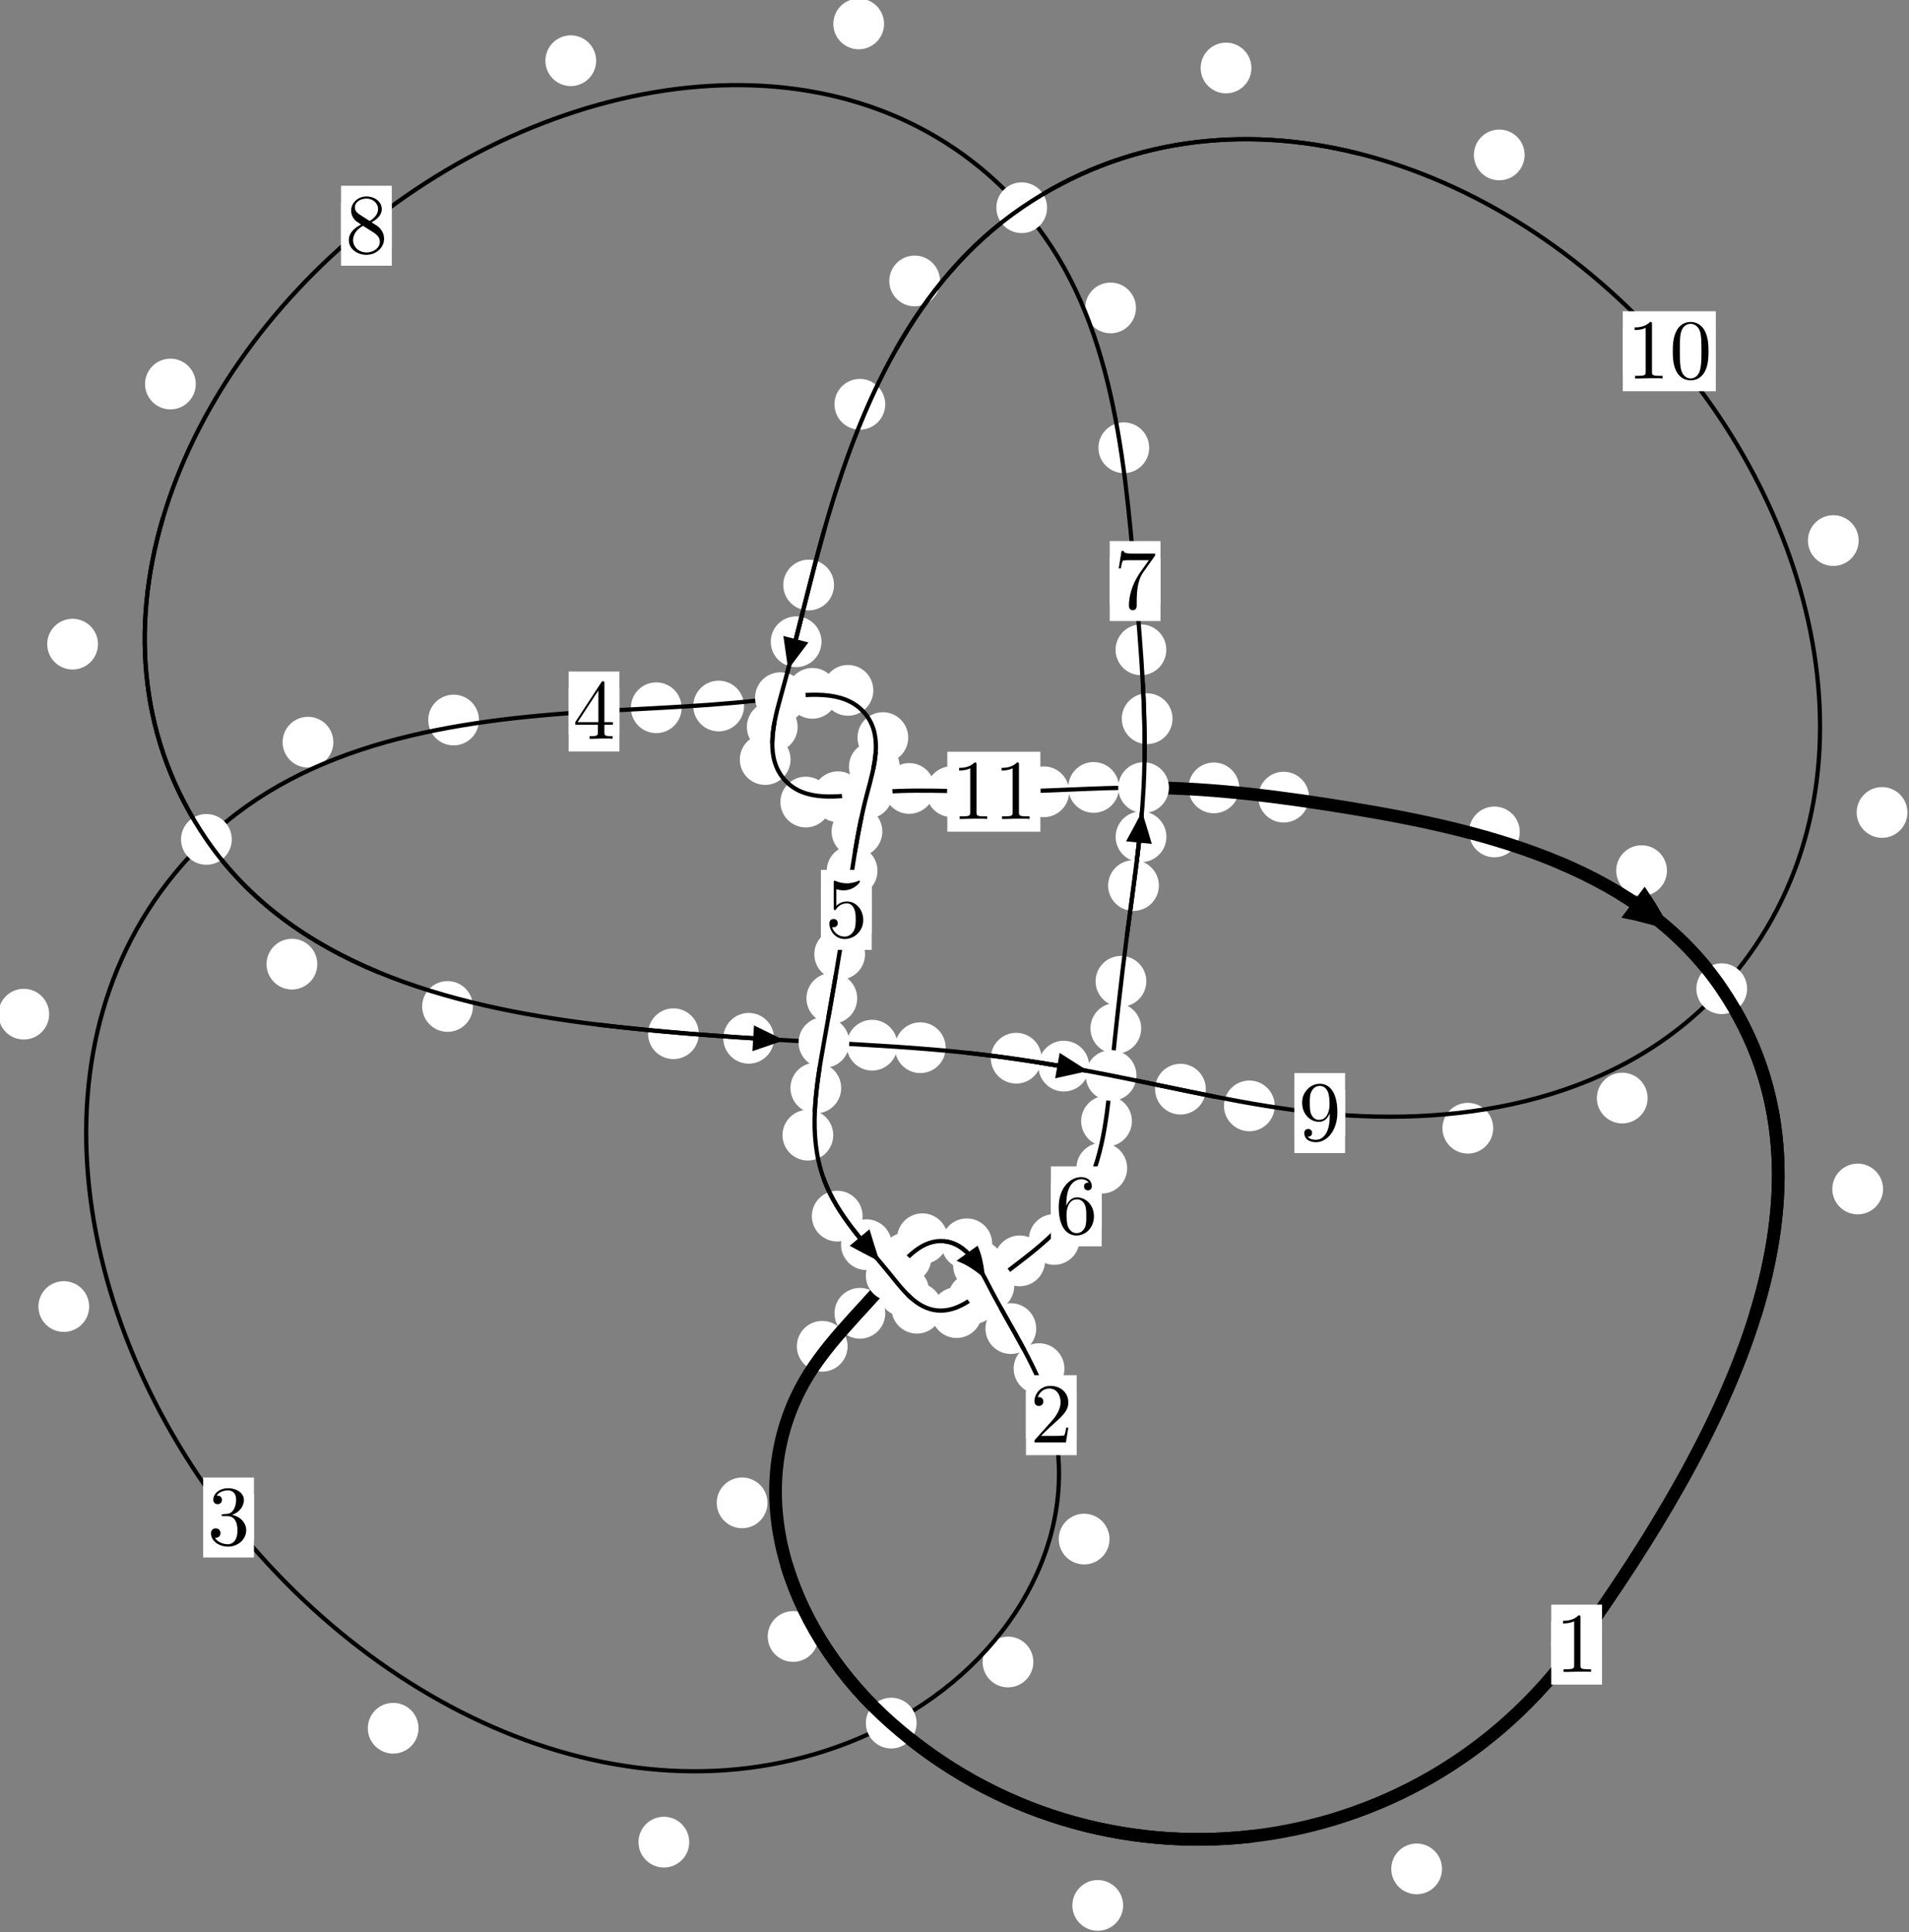 <?xml version="1.0"?>
<!-- Created by MetaPost 1.999 on 2021.07.06:0000 -->
<svg version="1.1" xmlns="http://www.w3.org/2000/svg" xmlns:xlink="http://www.w3.org/1999/xlink" width="224.91" height="227.637" viewBox="0 0 224.91 227.637">
<rect x="0" y="0" width="224.91" height="227.637" fill="#808080" stroke="none"/>
<!-- Original BoundingBox: -105.186584 -24.464859 119.723114 203.172104 -->
  <defs>
    <g transform="scale(0.01,0.01)" id="GLYPHcmr10_48">
      <path style="fill-rule: evenodd;" d="M460 -320C460 -400,455 -480,420 -554C374 -650,292 -666,250 -666C190 -666,117 -640,76 -547C44 -478,39 -400,39 -320C39 -245,43 -155,84 -79C127 2,200 22,249 22C303 22,379 1,423 -94C455 -163,460 -241,460 -320M249 -0C210 -0,151 -25,133 -121C122 -181,122 -273,122 -332C122 -396,122 -462,130 -516C149 -635,224 -644,249 -644C282 -644,348 -626,367 -527C377 -471,377 -395,377 -332C377 -257,377 -189,366 -125C351 -30,294 -0,249 -0"></path>
    </g>
    <g transform="scale(0.01,0.01)" id="GLYPHcmr10_49">
      <path style="fill-rule: evenodd;" d="M294 -640C294 -664,294 -666,271 -666C209 -602,121 -602,89 -602L89 -571C109 -571,168 -571,220 -597L220 -79C220 -43,217 -31,127 -31L95 -31L95 -0L257 -0L130 -3L217 -3L257 -3L297 -3L384 -3L419 -0L419 -31L387 -31C297 -31,294 -42,294 -79"></path>
    </g>
    <g transform="scale(0.01,0.01)" id="GLYPHcmr10_50">
      <path style="fill-rule: evenodd;" d="M127 -77L233 -180C389 -318,449 -372,449 -472C449 -586,359 -666,237 -666C124 -666,50 -574,50 -485C50 -429,100 -429,103 -429C120 -429,155 -441,155 -482C155 -508,137 -534,102 -534C94 -534,92 -534,89 -533C112 -598,166 -635,224 -635C315 -635,358 -554,358 -472C358 -392,308 -313,253 -251L61 -37C50 -26,50 -24,50 -0L421 -0L449 -174L424 -174C419 -144,412 -100,402 -85C395 -77,329 -77,307 -77"></path>
    </g>
    <g transform="scale(0.01,0.01)" id="GLYPHcmr10_51">
      <path style="fill-rule: evenodd;" d="M290 -352C372 -379,430 -449,430 -528C430 -610,342 -666,246 -666C145 -666,69 -606,69 -530C69 -497,91 -478,120 -478C151 -478,171 -500,171 -529C171 -579,124 -579,109 -579C140 -628,206 -641,242 -641C283 -641,338 -619,338 -529C338 -517,336 -459,310 -415C280 -367,246 -364,221 -363C213 -362,189 -360,182 -360C174 -359,167 -358,167 -348C167 -337,174 -337,191 -337L235 -337C317 -337,354 -269,354 -171C354 -35,285 -6,241 -6C198 -6,123 -23,88 -82C123 -77,154 -99,154 -137C154 -173,127 -193,98 -193C74 -193,42 -179,42 -135C42 -44,135 22,244 22C366 22,457 -69,457 -171C457 -253,394 -331,290 -352"></path>
    </g>
    <g transform="scale(0.01,0.01)" id="GLYPHcmr10_52">
      <path style="fill-rule: evenodd;" d="M294 -165L294 -78C294 -42,292 -31,218 -31L197 -31L197 -0L332 -0L238 -3L290 -3L332 -3L374 -3L427 -3L468 -0L468 -31L447 -31C373 -31,371 -42,371 -78L371 -165L471 -165L471 -196L371 -196L371 -651C371 -671,371 -677,355 -677C346 -677,343 -677,335 -665L28 -196L28 -165M300 -196L56 -196L300 -569"></path>
    </g>
    <g transform="scale(0.01,0.01)" id="GLYPHcmr10_53">
      <path style="fill-rule: evenodd;" d="M449 -201C449 -320,367 -420,259 -420C211 -420,168 -404,132 -369L132 -564C152 -558,185 -551,217 -551C340 -551,410 -642,410 -655C410 -661,407 -666,400 -666C399 -666,397 -666,392 -663C372 -654,323 -634,256 -634C216 -634,170 -641,123 -662C115 -665,113 -665,111 -665C101 -665,101 -657,101 -641L101 -345C101 -327,101 -319,115 -319C122 -319,124 -322,128 -328C139 -344,176 -398,257 -398C309 -398,334 -352,342 -334C358 -297,360 -258,360 -208C360 -173,360 -113,336 -71C312 -32,275 -6,229 -6C156 -6,99 -59,82 -118C85 -117,88 -116,99 -116C132 -116,149 -141,149 -165C149 -189,132 -214,99 -214C85 -214,50 -207,50 -161C50 -75,119 22,231 22C347 22,449 -74,449 -201"></path>
    </g>
    <g transform="scale(0.01,0.01)" id="GLYPHcmr10_54">
      <path style="fill-rule: evenodd;" d="M132 -328L132 -352C132 -605,256 -641,307 -641C331 -641,373 -635,395 -601C380 -601,340 -601,340 -556C340 -525,364 -510,386 -510C402 -510,432 -519,432 -558C432 -618,388 -666,305 -666C177 -666,42 -537,42 -316C42 -49,158 22,251 22C362 22,457 -72,457 -204C457 -331,368 -427,257 -427C189 -427,152 -376,132 -328M251 -6C188 -6,158 -66,152 -81C134 -128,134 -208,134 -226C134 -304,166 -404,256 -404C272 -404,318 -404,349 -342C367 -305,367 -254,367 -205C367 -157,367 -107,350 -71C320 -11,274 -6,251 -6"></path>
    </g>
    <g transform="scale(0.01,0.01)" id="GLYPHcmr10_55">
      <path style="fill-rule: evenodd;" d="M476 -609C485 -621,485 -623,485 -644L242 -644C120 -644,118 -657,114 -676L89 -676L56 -470L81 -470C84 -486,93 -549,106 -561C113 -567,191 -567,204 -567L411 -567C400 -551,321 -442,299 -409C209 -274,176 -135,176 -33C176 -23,176 22,222 22C268 22,268 -23,268 -33L268 -84C268 -139,271 -194,279 -248C283 -271,297 -357,341 -419"></path>
    </g>
    <g transform="scale(0.01,0.01)" id="GLYPHcmr10_56">
      <path style="fill-rule: evenodd;" d="M163 -457C117 -487,113 -521,113 -538C113 -599,178 -641,249 -641C322 -641,386 -589,386 -517C386 -460,347 -412,287 -377M309 -362C381 -399,430 -451,430 -517C430 -609,341 -666,250 -666C150 -666,69 -592,69 -499C69 -481,71 -436,113 -389C124 -377,161 -352,186 -335C128 -306,42 -250,42 -151C42 -45,144 22,249 22C362 22,457 -61,457 -168C457 -204,446 -249,408 -291C389 -312,373 -322,309 -362M209 -320L332 -242C360 -223,407 -193,407 -132C407 -58,332 -6,250 -6C164 -6,92 -68,92 -151C92 -209,124 -273,209 -320"></path>
    </g>
    <g transform="scale(0.01,0.01)" id="GLYPHcmr10_57">
      <path style="fill-rule: evenodd;" d="M367 -318L367 -286C367 -52,263 -6,205 -6C188 -6,134 -8,107 -42C151 -42,159 -71,159 -88C159 -119,135 -134,113 -134C97 -134,67 -125,67 -86C67 -19,121 22,206 22C335 22,457 -114,457 -329C457 -598,342 -666,253 -666C198 -666,149 -648,106 -603C65 -558,42 -516,42 -441C42 -316,130 -218,242 -218C303 -218,344 -260,367 -318M243 -241C227 -241,181 -241,150 -304C132 -341,132 -391,132 -440C132 -494,132 -541,153 -578C180 -628,218 -641,253 -641C299 -641,332 -607,349 -562C361 -530,365 -467,365 -421C365 -338,331 -241,243 -241"></path>
    </g>
  </defs>
  <path d="M169.891 220.175C169.891 219.382,169.576 218.622,169.015 218.062C168.455 217.501,167.695 217.186,166.902 217.186C166.109 217.186,165.349 217.501,164.789 218.062C164.228 218.622,163.913 219.382,163.913 220.175C163.913 220.968,164.228 221.728,164.789 222.288C165.349 222.849,166.109 223.164,166.902 223.164C167.695 223.164,168.455 222.849,169.015 222.288C169.576 221.728,169.891 220.968,169.891 220.175Z" style="fill: rgb(100%,100%,100%);stroke: none;"></path>
  <path d="M188.739 193.755C188.739 192.963,188.424 192.202,187.864 191.642C187.303 191.081,186.543 190.766,185.751 190.766C184.958 190.766,184.198 191.081,183.637 191.642C183.077 192.202,182.762 192.963,182.762 193.755C182.762 194.548,183.077 195.308,183.637 195.869C184.198 196.429,184.958 196.744,185.751 196.744C186.543 196.744,187.303 196.429,187.864 195.869C188.424 195.308,188.739 194.548,188.739 193.755Z" style="fill: rgb(100%,100%,100%);stroke: none;"></path>
  <path d="M96.427 192.795C96.427 192.003,96.112 191.242,95.552 190.682C94.991 190.121,94.231 189.807,93.438 189.807C92.646 189.807,91.885 190.121,91.325 190.682C90.765 191.242,90.45 192.003,90.45 192.795C90.45 193.588,90.765 194.348,91.325 194.909C91.885 195.469,92.646 195.784,93.438 195.784C94.231 195.784,94.991 195.469,95.552 194.909C96.112 194.348,96.427 193.588,96.427 192.795Z" style="fill: rgb(100%,100%,100%);stroke: none;"></path>
  <path d="M132.321 224.476C132.321 223.683,132.006 222.923,131.445 222.363C130.885 221.802,130.125 221.487,129.332 221.487C128.539 221.487,127.779 221.802,127.219 222.363C126.658 222.923,126.343 223.683,126.343 224.476C126.343 225.269,126.658 226.029,127.219 226.589C127.779 227.15,128.539 227.465,129.332 227.465C130.125 227.465,130.885 227.15,131.445 226.589C132.006 226.029,132.321 225.269,132.321 224.476Z" style="fill: rgb(100%,100%,100%);stroke: none;"></path>
  <path d="M99.859 158.607C99.859 157.814,99.544 157.054,98.983 156.493C98.423 155.933,97.663 155.618,96.87 155.618C96.077 155.618,95.317 155.933,94.757 156.493C94.196 157.054,93.881 157.814,93.881 158.607C93.881 159.399,94.196 160.159,94.757 160.72C95.317 161.28,96.077 161.595,96.87 161.595C97.663 161.595,98.423 161.28,98.983 160.72C99.544 160.159,99.859 159.399,99.859 158.607Z" style="fill: rgb(100%,100%,100%);stroke: none;"></path>
  <path d="M90.421 177.051C90.421 176.259,90.106 175.499,89.545 174.938C88.985 174.378,88.225 174.063,87.432 174.063C86.639 174.063,85.879 174.378,85.319 174.938C84.758 175.499,84.443 176.259,84.443 177.051C84.443 177.844,84.758 178.604,85.319 179.165C85.879 179.725,86.639 180.04,87.432 180.04C88.225 180.04,88.985 179.725,89.545 179.165C90.106 178.604,90.421 177.844,90.421 177.051Z" style="fill: rgb(100%,100%,100%);stroke: none;"></path>
  <path d="M109.718 148.201C109.718 147.409,109.403 146.648,108.842 146.088C108.282 145.528,107.522 145.213,106.729 145.213C105.936 145.213,105.176 145.528,104.616 146.088C104.055 146.648,103.74 147.409,103.74 148.201C103.74 148.994,104.055 149.754,104.616 150.315C105.176 150.875,105.936 151.19,106.729 151.19C107.522 151.19,108.282 150.875,108.842 150.315C109.403 149.754,109.718 148.994,109.718 148.201Z" style="fill: rgb(100%,100%,100%);stroke: none;"></path>
  <path d="M104.297 154.717C104.297 153.925,103.982 153.165,103.422 152.604C102.861 152.044,102.101 151.729,101.308 151.729C100.516 151.729,99.755 152.044,99.195 152.604C98.634 153.165,98.32 153.925,98.32 154.717C98.32 155.51,98.634 156.27,99.195 156.831C99.755 157.391,100.516 157.706,101.308 157.706C102.101 157.706,102.861 157.391,103.422 156.831C103.982 156.27,104.297 155.51,104.297 154.717Z" style="fill: rgb(100%,100%,100%);stroke: none;"></path>
  <path d="M116.896 146.533C116.896 145.74,116.581 144.98,116.02 144.42C115.46 143.859,114.7 143.544,113.907 143.544C113.114 143.544,112.354 143.859,111.794 144.42C111.233 144.98,110.918 145.74,110.918 146.533C110.918 147.326,111.233 148.086,111.794 148.646C112.354 149.207,113.114 149.522,113.907 149.522C114.7 149.522,115.46 149.207,116.02 148.646C116.581 148.086,116.896 147.326,116.896 146.533Z" style="fill: rgb(100%,100%,100%);stroke: none;"></path>
  <path d="M111.659 145.934C111.659 145.142,111.344 144.382,110.784 143.821C110.223 143.261,109.463 142.946,108.67 142.946C107.878 142.946,107.118 143.261,106.557 143.821C105.997 144.382,105.682 145.142,105.682 145.934C105.682 146.727,105.997 147.487,106.557 148.048C107.118 148.608,107.878 148.923,108.67 148.923C109.463 148.923,110.223 148.608,110.784 148.048C111.344 147.487,111.659 146.727,111.659 145.934Z" style="fill: rgb(100%,100%,100%);stroke: none;"></path>
  <path d="M122.079 156.521C122.079 155.728,121.764 154.968,121.203 154.408C120.643 153.847,119.883 153.532,119.09 153.532C118.297 153.532,117.537 153.847,116.977 154.408C116.416 154.968,116.101 155.728,116.101 156.521C116.101 157.314,116.416 158.074,116.977 158.634C117.537 159.195,118.297 159.51,119.09 159.51C119.883 159.51,120.643 159.195,121.203 158.634C121.764 158.074,122.079 157.314,122.079 156.521Z" style="fill: rgb(100%,100%,100%);stroke: none;"></path>
  <path d="M118.282 149.117C118.282 148.324,117.967 147.564,117.406 147.003C116.846 146.443,116.086 146.128,115.293 146.128C114.5 146.128,113.74 146.443,113.18 147.003C112.619 147.564,112.304 148.324,112.304 149.117C112.304 149.909,112.619 150.67,113.18 151.23C113.74 151.791,114.5 152.105,115.293 152.105C116.086 152.105,116.846 151.791,117.406 151.23C117.967 150.67,118.282 149.909,118.282 149.117Z" style="fill: rgb(100%,100%,100%);stroke: none;"></path>
  <path d="M130.715 181.32C130.715 180.527,130.4 179.767,129.84 179.206C129.28 178.646,128.519 178.331,127.727 178.331C126.934 178.331,126.174 178.646,125.613 179.206C125.053 179.767,124.738 180.527,124.738 181.32C124.738 182.112,125.053 182.872,125.613 183.433C126.174 183.993,126.934 184.308,127.727 184.308C128.519 184.308,129.28 183.993,129.84 183.433C130.4 182.872,130.715 182.112,130.715 181.32Z" style="fill: rgb(100%,100%,100%);stroke: none;"></path>
  <path d="M125.404 161.236C125.404 160.444,125.089 159.684,124.528 159.123C123.968 158.563,123.208 158.248,122.415 158.248C121.622 158.248,120.862 158.563,120.302 159.123C119.741 159.684,119.426 160.444,119.426 161.236C119.426 162.029,119.741 162.789,120.302 163.35C120.862 163.91,121.622 164.225,122.415 164.225C123.208 164.225,123.968 163.91,124.528 163.35C125.089 162.789,125.404 162.029,125.404 161.236Z" style="fill: rgb(100%,100%,100%);stroke: none;"></path>
  <path d="M81.203 217.022C81.203 216.23,80.888 215.469,80.327 214.909C79.767 214.348,79.007 214.034,78.214 214.034C77.421 214.034,76.661 214.348,76.101 214.909C75.54 215.469,75.225 216.23,75.225 217.022C75.225 217.815,75.54 218.575,76.101 219.136C76.661 219.696,77.421 220.011,78.214 220.011C79.007 220.011,79.767 219.696,80.327 219.136C80.888 218.575,81.203 217.815,81.203 217.022Z" style="fill: rgb(100%,100%,100%);stroke: none;"></path>
  <path d="M121.745 195.799C121.745 195.006,121.43 194.246,120.869 193.686C120.309 193.125,119.549 192.81,118.756 192.81C117.963 192.81,117.203 193.125,116.643 193.686C116.082 194.246,115.767 195.006,115.767 195.799C115.767 196.592,116.082 197.352,116.643 197.912C117.203 198.473,117.963 198.788,118.756 198.788C119.549 198.788,120.309 198.473,120.869 197.912C121.43 197.352,121.745 196.592,121.745 195.799Z" style="fill: rgb(100%,100%,100%);stroke: none;"></path>
  <path d="M10.504 153.924C10.504 153.131,10.189 152.371,9.629 151.811C9.068 151.25,8.308 150.935,7.516 150.935C6.723 150.935,5.963 151.25,5.402 151.811C4.842 152.371,4.527 153.131,4.527 153.924C4.527 154.717,4.842 155.477,5.402 156.037C5.963 156.598,6.723 156.913,7.516 156.913C8.308 156.913,9.068 156.598,9.629 156.037C10.189 155.477,10.504 154.717,10.504 153.924Z" style="fill: rgb(100%,100%,100%);stroke: none;"></path>
  <path d="M49.311 203.603C49.311 202.81,48.996 202.05,48.436 201.49C47.875 200.929,47.115 200.614,46.322 200.614C45.53 200.614,44.77 200.929,44.209 201.49C43.649 202.05,43.334 202.81,43.334 203.603C43.334 204.396,43.649 205.156,44.209 205.716C44.77 206.277,45.53 206.592,46.322 206.592C47.115 206.592,47.875 206.277,48.436 205.716C48.996 205.156,49.311 204.396,49.311 203.603Z" style="fill: rgb(100%,100%,100%);stroke: none;"></path>
  <path d="M39.274 87.437C39.274 86.644,38.959 85.884,38.398 85.323C37.838 84.763,37.078 84.448,36.285 84.448C35.492 84.448,34.732 84.763,34.172 85.323C33.611 85.884,33.296 86.644,33.296 87.437C33.296 88.229,33.611 88.99,34.172 89.55C34.732 90.11,35.492 90.425,36.285 90.425C37.078 90.425,37.838 90.11,38.398 89.55C38.959 88.99,39.274 88.229,39.274 87.437Z" style="fill: rgb(100%,100%,100%);stroke: none;"></path>
  <path d="M5.791 119.48C5.791 118.687,5.476 117.927,4.915 117.366C4.355 116.806,3.595 116.491,2.802 116.491C2.009 116.491,1.249 116.806,0.689 117.366C0.128 117.927,-0.187 118.687,-0.187 119.48C-0.187 120.272,0.128 121.033,0.689 121.593C1.249 122.154,2.009 122.468,2.802 122.468C3.595 122.468,4.355 122.154,4.915 121.593C5.476 121.033,5.791 120.272,5.791 119.48Z" style="fill: rgb(100%,100%,100%);stroke: none;"></path>
  <path d="M80.306 83.381C80.306 82.588,79.991 81.828,79.43 81.268C78.87 80.707,78.109 80.392,77.317 80.392C76.524 80.392,75.764 80.707,75.203 81.268C74.643 81.828,74.328 82.588,74.328 83.381C74.328 84.174,74.643 84.934,75.203 85.494C75.764 86.055,76.524 86.37,77.317 86.37C78.109 86.37,78.87 86.055,79.43 85.494C79.991 84.934,80.306 84.174,80.306 83.381Z" style="fill: rgb(100%,100%,100%);stroke: none;"></path>
  <path d="M56.43 84.827C56.43 84.034,56.115 83.274,55.554 82.713C54.994 82.153,54.233 81.838,53.441 81.838C52.648 81.838,51.888 82.153,51.327 82.713C50.767 83.274,50.452 84.034,50.452 84.827C50.452 85.619,50.767 86.379,51.327 86.94C51.888 87.5,52.648 87.815,53.441 87.815C54.233 87.815,54.994 87.5,55.554 86.94C56.115 86.379,56.43 85.619,56.43 84.827Z" style="fill: rgb(100%,100%,100%);stroke: none;"></path>
  <path d="M98.702 81.682C98.702 80.889,98.387 80.129,97.826 79.569C97.266 79.008,96.506 78.693,95.713 78.693C94.92 78.693,94.16 79.008,93.6 79.569C93.039 80.129,92.724 80.889,92.724 81.682C92.724 82.475,93.039 83.235,93.6 83.795C94.16 84.356,94.92 84.671,95.713 84.671C96.506 84.671,97.266 84.356,97.826 83.795C98.387 83.235,98.702 82.475,98.702 81.682Z" style="fill: rgb(100%,100%,100%);stroke: none;"></path>
  <path d="M87.658 83.176C87.658 82.384,87.343 81.624,86.783 81.063C86.222 80.503,85.462 80.188,84.67 80.188C83.877 80.188,83.117 80.503,82.556 81.063C81.996 81.624,81.681 82.384,81.681 83.176C81.681 83.969,81.996 84.729,82.556 85.29C83.117 85.85,83.877 86.165,84.67 86.165C85.462 86.165,86.222 85.85,86.783 85.29C87.343 84.729,87.658 83.969,87.658 83.176Z" style="fill: rgb(100%,100%,100%);stroke: none;"></path>
  <path d="M107.004 86.896C107.004 86.103,106.689 85.343,106.129 84.782C105.568 84.222,104.808 83.907,104.015 83.907C103.223 83.907,102.462 84.222,101.902 84.782C101.342 85.343,101.027 86.103,101.027 86.896C101.027 87.688,101.342 88.448,101.902 89.009C102.462 89.569,103.223 89.884,104.015 89.884C104.808 89.884,105.568 89.569,106.129 89.009C106.689 88.448,107.004 87.688,107.004 86.896Z" style="fill: rgb(100%,100%,100%);stroke: none;"></path>
  <path d="M102.893 81.33C102.893 80.537,102.578 79.777,102.018 79.217C101.457 78.656,100.697 78.341,99.904 78.341C99.112 78.341,98.352 78.656,97.791 79.217C97.231 79.777,96.916 80.537,96.916 81.33C96.916 82.123,97.231 82.883,97.791 83.443C98.352 84.004,99.112 84.319,99.904 84.319C100.697 84.319,101.457 84.004,102.018 83.443C102.578 82.883,102.893 82.123,102.893 81.33Z" style="fill: rgb(100%,100%,100%);stroke: none;"></path>
  <path d="M103.953 97.961C103.953 97.168,103.638 96.408,103.078 95.848C102.517 95.287,101.757 94.972,100.965 94.972C100.172 94.972,99.412 95.287,98.851 95.848C98.291 96.408,97.976 97.168,97.976 97.961C97.976 98.754,98.291 99.514,98.851 100.074C99.412 100.635,100.172 100.95,100.965 100.95C101.757 100.95,102.517 100.635,103.078 100.074C103.638 99.514,103.953 98.754,103.953 97.961Z" style="fill: rgb(100%,100%,100%);stroke: none;"></path>
  <path d="M105.998 90.322C105.998 89.53,105.683 88.769,105.123 88.209C104.562 87.648,103.802 87.334,103.009 87.334C102.217 87.334,101.456 87.648,100.896 88.209C100.335 88.769,100.021 89.53,100.021 90.322C100.021 91.115,100.335 91.875,100.896 92.436C101.456 92.996,102.217 93.311,103.009 93.311C103.802 93.311,104.562 92.996,105.123 92.436C105.683 91.875,105.998 91.115,105.998 90.322Z" style="fill: rgb(100%,100%,100%);stroke: none;"></path>
  <path d="M101.916 112.418C101.916 111.625,101.601 110.865,101.041 110.304C100.48 109.744,99.72 109.429,98.927 109.429C98.135 109.429,97.375 109.744,96.814 110.304C96.254 110.865,95.939 111.625,95.939 112.418C95.939 113.21,96.254 113.971,96.814 114.531C97.375 115.091,98.135 115.406,98.927 115.406C99.72 115.406,100.48 115.091,101.041 114.531C101.601 113.971,101.916 113.21,101.916 112.418Z" style="fill: rgb(100%,100%,100%);stroke: none;"></path>
  <path d="M103.38 102.591C103.38 101.799,103.065 101.039,102.505 100.478C101.944 99.918,101.184 99.603,100.392 99.603C99.599 99.603,98.839 99.918,98.278 100.478C97.718 101.039,97.403 101.799,97.403 102.591C97.403 103.384,97.718 104.144,98.278 104.705C98.839 105.265,99.599 105.58,100.392 105.58C101.184 105.58,101.944 105.265,102.505 104.705C103.065 104.144,103.38 103.384,103.38 102.591Z" style="fill: rgb(100%,100%,100%);stroke: none;"></path>
  <path d="M99.105 128.179C99.105 127.386,98.79 126.626,98.229 126.065C97.669 125.505,96.909 125.19,96.116 125.19C95.323 125.19,94.563 125.505,94.003 126.065C93.442 126.626,93.127 127.386,93.127 128.179C93.127 128.971,93.442 129.731,94.003 130.292C94.563 130.852,95.323 131.167,96.116 131.167C96.909 131.167,97.669 130.852,98.229 130.292C98.79 129.731,99.105 128.971,99.105 128.179Z" style="fill: rgb(100%,100%,100%);stroke: none;"></path>
  <path d="M100.99 117.617C100.99 116.825,100.675 116.065,100.115 115.504C99.554 114.944,98.794 114.629,98.001 114.629C97.209 114.629,96.448 114.944,95.888 115.504C95.327 116.065,95.012 116.825,95.012 117.617C95.012 118.41,95.327 119.17,95.888 119.731C96.448 120.291,97.209 120.606,98.001 120.606C98.794 120.606,99.554 120.291,100.115 119.731C100.675 119.17,100.99 118.41,100.99 117.617Z" style="fill: rgb(100%,100%,100%);stroke: none;"></path>
  <path d="M101.629 143.273C101.629 142.48,101.314 141.72,100.753 141.159C100.193 140.599,99.433 140.284,98.64 140.284C97.847 140.284,97.087 140.599,96.527 141.159C95.966 141.72,95.651 142.48,95.651 143.273C95.651 144.065,95.966 144.825,96.527 145.386C97.087 145.946,97.847 146.261,98.64 146.261C99.433 146.261,100.193 145.946,100.753 145.386C101.314 144.825,101.629 144.065,101.629 143.273Z" style="fill: rgb(100%,100%,100%);stroke: none;"></path>
  <path d="M98.17 133.733C98.17 132.941,97.855 132.18,97.295 131.62C96.734 131.059,95.974 130.745,95.182 130.745C94.389 130.745,93.629 131.059,93.068 131.62C92.508 132.18,92.193 132.941,92.193 133.733C92.193 134.526,92.508 135.286,93.068 135.847C93.629 136.407,94.389 136.722,95.182 136.722C95.974 136.722,96.734 136.407,97.295 135.847C97.855 135.286,98.17 134.526,98.17 133.733Z" style="fill: rgb(100%,100%,100%);stroke: none;"></path>
  <path d="M109.46 152.114C109.46 151.322,109.145 150.561,108.585 150.001C108.024 149.44,107.264 149.125,106.471 149.125C105.679 149.125,104.918 149.44,104.358 150.001C103.797 150.561,103.483 151.322,103.483 152.114C103.483 152.907,103.797 153.667,104.358 154.228C104.918 154.788,105.679 155.103,106.471 155.103C107.264 155.103,108.024 154.788,108.585 154.228C109.145 153.667,109.46 152.907,109.46 152.114Z" style="fill: rgb(100%,100%,100%);stroke: none;"></path>
  <path d="M105.065 146.634C105.065 145.841,104.75 145.081,104.19 144.521C103.629 143.96,102.869 143.645,102.076 143.645C101.284 143.645,100.524 143.96,99.963 144.521C99.403 145.081,99.088 145.841,99.088 146.634C99.088 147.427,99.403 148.187,99.963 148.747C100.524 149.308,101.284 149.623,102.076 149.623C102.869 149.623,103.629 149.308,104.19 148.747C104.75 148.187,105.065 147.427,105.065 146.634Z" style="fill: rgb(100%,100%,100%);stroke: none;"></path>
  <path d="M115.694 154.635C115.694 153.842,115.379 153.082,114.819 152.522C114.258 151.961,113.498 151.646,112.705 151.646C111.913 151.646,111.152 151.961,110.592 152.522C110.031 153.082,109.717 153.842,109.717 154.635C109.717 155.428,110.031 156.188,110.592 156.748C111.152 157.309,111.913 157.624,112.705 157.624C113.498 157.624,114.258 157.309,114.819 156.748C115.379 156.188,115.694 155.428,115.694 154.635Z" style="fill: rgb(100%,100%,100%);stroke: none;"></path>
  <path d="M111.009 154.121C111.009 153.329,110.694 152.569,110.133 152.008C109.573 151.448,108.813 151.133,108.02 151.133C107.227 151.133,106.467 151.448,105.907 152.008C105.346 152.569,105.031 153.329,105.031 154.121C105.031 154.914,105.346 155.674,105.907 156.235C106.467 156.795,107.227 157.11,108.02 157.11C108.813 157.11,109.573 156.795,110.133 156.235C110.694 155.674,111.009 154.914,111.009 154.121Z" style="fill: rgb(100%,100%,100%);stroke: none;"></path>
  <path d="M123.122 148.545C123.122 147.752,122.807 146.992,122.246 146.431C121.686 145.871,120.926 145.556,120.133 145.556C119.34 145.556,118.58 145.871,118.02 146.431C117.459 146.992,117.144 147.752,117.144 148.545C117.144 149.337,117.459 150.097,118.02 150.658C118.58 151.218,119.34 151.533,120.133 151.533C120.926 151.533,121.686 151.218,122.246 150.658C122.807 150.097,123.122 149.337,123.122 148.545Z" style="fill: rgb(100%,100%,100%);stroke: none;"></path>
  <path d="M117.651 152.98C117.651 152.187,117.336 151.427,116.776 150.867C116.215 150.306,115.455 149.991,114.663 149.991C113.87 149.991,113.11 150.306,112.549 150.867C111.989 151.427,111.674 152.187,111.674 152.98C111.674 153.773,111.989 154.533,112.549 155.093C113.11 155.654,113.87 155.969,114.663 155.969C115.455 155.969,116.215 155.654,116.776 155.093C117.336 154.533,117.651 153.773,117.651 152.98Z" style="fill: rgb(100%,100%,100%);stroke: none;"></path>
  <path d="M132.797 137.619C132.797 136.826,132.482 136.066,131.922 135.506C131.361 134.945,130.601 134.63,129.808 134.63C129.016 134.63,128.255 134.945,127.695 135.506C127.135 136.066,126.82 136.826,126.82 137.619C126.82 138.412,127.135 139.172,127.695 139.732C128.255 140.293,129.016 140.608,129.808 140.608C130.601 140.608,131.361 140.293,131.922 139.732C132.482 139.172,132.797 138.412,132.797 137.619Z" style="fill: rgb(100%,100%,100%);stroke: none;"></path>
  <path d="M127.194 146.019C127.194 145.227,126.879 144.466,126.319 143.906C125.758 143.346,124.998 143.031,124.205 143.031C123.413 143.031,122.652 143.346,122.092 143.906C121.532 144.466,121.217 145.227,121.217 146.019C121.217 146.812,121.532 147.572,122.092 148.133C122.652 148.693,123.413 149.008,124.205 149.008C124.998 149.008,125.758 148.693,126.319 148.133C126.879 147.572,127.194 146.812,127.194 146.019Z" style="fill: rgb(100%,100%,100%);stroke: none;"></path>
  <path d="M134.45 121.153C134.45 120.36,134.135 119.6,133.575 119.039C133.014 118.479,132.254 118.164,131.461 118.164C130.669 118.164,129.908 118.479,129.348 119.039C128.787 119.6,128.473 120.36,128.473 121.153C128.473 121.945,128.787 122.705,129.348 123.266C129.908 123.826,130.669 124.141,131.461 124.141C132.254 124.141,133.014 123.826,133.575 123.266C134.135 122.705,134.45 121.945,134.45 121.153Z" style="fill: rgb(100%,100%,100%);stroke: none;"></path>
  <path d="M133.355 132.077C133.355 131.285,133.04 130.524,132.479 129.964C131.919 129.403,131.159 129.089,130.366 129.089C129.573 129.089,128.813 129.403,128.253 129.964C127.692 130.524,127.377 131.285,127.377 132.077C127.377 132.87,127.692 133.63,128.253 134.191C128.813 134.751,129.573 135.066,130.366 135.066C131.159 135.066,131.919 134.751,132.479 134.191C133.04 133.63,133.355 132.87,133.355 132.077Z" style="fill: rgb(100%,100%,100%);stroke: none;"></path>
  <path d="M136.534 104.326C136.534 103.534,136.219 102.773,135.658 102.213C135.098 101.653,134.338 101.338,133.545 101.338C132.752 101.338,131.992 101.653,131.432 102.213C130.871 102.773,130.556 103.534,130.556 104.326C130.556 105.119,130.871 105.879,131.432 106.44C131.992 107,132.752 107.315,133.545 107.315C134.338 107.315,135.098 107,135.658 106.44C136.219 105.879,136.534 105.119,136.534 104.326Z" style="fill: rgb(100%,100%,100%);stroke: none;"></path>
  <path d="M135.054 115.608C135.054 114.815,134.739 114.055,134.179 113.495C133.618 112.934,132.858 112.619,132.066 112.619C131.273 112.619,130.513 112.934,129.952 113.495C129.392 114.055,129.077 114.815,129.077 115.608C129.077 116.401,129.392 117.161,129.952 117.721C130.513 118.282,131.273 118.597,132.066 118.597C132.858 118.597,133.618 118.282,134.179 117.721C134.739 117.161,135.054 116.401,135.054 115.608Z" style="fill: rgb(100%,100%,100%);stroke: none;"></path>
  <path d="M138.141 84.67C138.141 83.877,137.826 83.117,137.266 82.556C136.705 81.996,135.945 81.681,135.152 81.681C134.36 81.681,133.6 81.996,133.039 82.556C132.479 83.117,132.164 83.877,132.164 84.67C132.164 85.462,132.479 86.223,133.039 86.783C133.6 87.344,134.36 87.659,135.152 87.659C135.945 87.659,136.705 87.344,137.266 86.783C137.826 86.223,138.141 85.462,138.141 84.67Z" style="fill: rgb(100%,100%,100%);stroke: none;"></path>
  <path d="M137.42 98.584C137.42 97.792,137.105 97.031,136.544 96.471C135.984 95.91,135.224 95.595,134.431 95.595C133.638 95.595,132.878 95.91,132.318 96.471C131.757 97.031,131.442 97.792,131.442 98.584C131.442 99.377,131.757 100.137,132.318 100.698C132.878 101.258,133.638 101.573,134.431 101.573C135.224 101.573,135.984 101.258,136.544 100.698C137.105 100.137,137.42 99.377,137.42 98.584Z" style="fill: rgb(100%,100%,100%);stroke: none;"></path>
  <path d="M135.391 52.752C135.391 51.959,135.076 51.199,134.515 50.639C133.955 50.078,133.195 49.763,132.402 49.763C131.609 49.763,130.849 50.078,130.289 50.639C129.728 51.199,129.413 51.959,129.413 52.752C129.413 53.545,129.728 54.305,130.289 54.865C130.849 55.426,131.609 55.741,132.402 55.741C133.195 55.741,133.955 55.426,134.515 54.865C135.076 54.305,135.391 53.545,135.391 52.752Z" style="fill: rgb(100%,100%,100%);stroke: none;"></path>
  <path d="M137.41 76.553C137.41 75.761,137.095 75.001,136.535 74.44C135.975 73.88,135.214 73.565,134.422 73.565C133.629 73.565,132.869 73.88,132.308 74.44C131.748 75.001,131.433 75.761,131.433 76.553C131.433 77.346,131.748 78.106,132.308 78.667C132.869 79.227,133.629 79.542,134.422 79.542C135.214 79.542,135.975 79.227,136.535 78.667C137.095 78.106,137.41 77.346,137.41 76.553Z" style="fill: rgb(100%,100%,100%);stroke: none;"></path>
  <path d="M104.157 2.817C104.157 2.024,103.842 1.264,103.281 0.703C102.721 0.143,101.961 -0.172,101.168 -0.172C100.375 -0.172,99.615 0.143,99.055 0.703C98.494 1.264,98.179 2.024,98.179 2.817C98.179 3.609,98.494 4.369,99.055 4.93C99.615 5.49,100.375 5.805,101.168 5.805C101.961 5.805,102.721 5.49,103.281 4.93C103.842 4.369,104.157 3.609,104.157 2.817Z" style="fill: rgb(100%,100%,100%);stroke: none;"></path>
  <path d="M133.832 36.277C133.832 35.485,133.517 34.725,132.957 34.164C132.396 33.604,131.636 33.289,130.843 33.289C130.051 33.289,129.29 33.604,128.73 34.164C128.169 34.725,127.855 35.485,127.855 36.277C127.855 37.07,128.169 37.83,128.73 38.391C129.29 38.951,130.051 39.266,130.843 39.266C131.636 39.266,132.396 38.951,132.957 38.391C133.517 37.83,133.832 37.07,133.832 36.277Z" style="fill: rgb(100%,100%,100%);stroke: none;"></path>
  <path d="M23.066 45.242C23.066 44.449,22.751 43.689,22.191 43.129C21.63 42.568,20.87 42.253,20.077 42.253C19.285 42.253,18.524 42.568,17.964 43.129C17.403 43.689,17.088 44.449,17.088 45.242C17.088 46.035,17.403 46.795,17.964 47.355C18.524 47.916,19.285 48.231,20.077 48.231C20.87 48.231,21.63 47.916,22.191 47.355C22.751 46.795,23.066 46.035,23.066 45.242Z" style="fill: rgb(100%,100%,100%);stroke: none;"></path>
  <path d="M70.234 7.154C70.234 6.361,69.919 5.601,69.359 5.041C68.798 4.48,68.038 4.165,67.245 4.165C66.453 4.165,65.692 4.48,65.132 5.041C64.572 5.601,64.257 6.361,64.257 7.154C64.257 7.947,64.572 8.707,65.132 9.267C65.692 9.828,66.453 10.143,67.245 10.143C68.038 10.143,68.798 9.828,69.359 9.267C69.919 8.707,70.234 7.947,70.234 7.154Z" style="fill: rgb(100%,100%,100%);stroke: none;"></path>
  <path d="M37.382 113.586C37.382 112.794,37.067 112.033,36.506 111.473C35.946 110.912,35.186 110.598,34.393 110.598C33.6 110.598,32.84 110.912,32.28 111.473C31.719 112.033,31.404 112.794,31.404 113.586C31.404 114.379,31.719 115.139,32.28 115.7C32.84 116.26,33.6 116.575,34.393 116.575C35.186 116.575,35.946 116.26,36.506 115.7C37.067 115.139,37.382 114.379,37.382 113.586Z" style="fill: rgb(100%,100%,100%);stroke: none;"></path>
  <path d="M11.54 75.888C11.54 75.095,11.225 74.335,10.664 73.774C10.104 73.214,9.344 72.899,8.551 72.899C7.758 72.899,6.998 73.214,6.438 73.774C5.877 74.335,5.562 75.095,5.562 75.888C5.562 76.68,5.877 77.441,6.438 78.001C6.998 78.561,7.758 78.876,8.551 78.876C9.344 78.876,10.104 78.561,10.664 78.001C11.225 77.441,11.54 76.68,11.54 75.888Z" style="fill: rgb(100%,100%,100%);stroke: none;"></path>
  <path d="M82.33 121.784C82.33 120.991,82.015 120.231,81.455 119.67C80.894 119.11,80.134 118.795,79.341 118.795C78.549 118.795,77.789 119.11,77.228 119.67C76.668 120.231,76.353 120.991,76.353 121.784C76.353 122.576,76.668 123.336,77.228 123.897C77.789 124.457,78.549 124.772,79.341 124.772C80.134 124.772,80.894 124.457,81.455 123.897C82.015 123.336,82.33 122.576,82.33 121.784Z" style="fill: rgb(100%,100%,100%);stroke: none;"></path>
  <path d="M55.717 118.572C55.717 117.779,55.402 117.019,54.841 116.459C54.281 115.898,53.521 115.583,52.728 115.583C51.935 115.583,51.175 115.898,50.615 116.459C50.054 117.019,49.739 117.779,49.739 118.572C49.739 119.365,50.054 120.125,50.615 120.685C51.175 121.246,51.935 121.561,52.728 121.561C53.521 121.561,54.281 121.246,54.841 120.685C55.402 120.125,55.717 119.365,55.717 118.572Z" style="fill: rgb(100%,100%,100%);stroke: none;"></path>
  <path d="M105.736 123.133C105.736 122.34,105.421 121.58,104.861 121.019C104.3 120.459,103.54 120.144,102.748 120.144C101.955 120.144,101.195 120.459,100.634 121.019C100.074 121.58,99.759 122.34,99.759 123.133C99.759 123.925,100.074 124.685,100.634 125.246C101.195 125.806,101.955 126.121,102.748 126.121C103.54 126.121,104.3 125.806,104.861 125.246C105.421 124.685,105.736 123.925,105.736 123.133Z" style="fill: rgb(100%,100%,100%);stroke: none;"></path>
  <path d="M91.197 122.322C91.197 121.53,90.882 120.769,90.321 120.209C89.761 119.648,89.001 119.334,88.208 119.334C87.415 119.334,86.655 119.648,86.095 120.209C85.534 120.769,85.219 121.53,85.219 122.322C85.219 123.115,85.534 123.875,86.095 124.436C86.655 124.996,87.415 125.311,88.208 125.311C89.001 125.311,89.761 124.996,90.321 124.436C90.882 123.875,91.197 123.115,91.197 122.322Z" style="fill: rgb(100%,100%,100%);stroke: none;"></path>
  <path d="M122.712 124.666C122.712 123.873,122.397 123.113,121.837 122.553C121.276 121.992,120.516 121.677,119.724 121.677C118.931 121.677,118.171 121.992,117.61 122.553C117.05 123.113,116.735 123.873,116.735 124.666C116.735 125.459,117.05 126.219,117.61 126.779C118.171 127.34,118.931 127.655,119.724 127.655C120.516 127.655,121.276 127.34,121.837 126.779C122.397 126.219,122.712 125.459,122.712 124.666Z" style="fill: rgb(100%,100%,100%);stroke: none;"></path>
  <path d="M111.414 123.431C111.414 122.638,111.099 121.878,110.539 121.318C109.978 120.757,109.218 120.442,108.425 120.442C107.633 120.442,106.873 120.757,106.312 121.318C105.752 121.878,105.437 122.638,105.437 123.431C105.437 124.224,105.752 124.984,106.312 125.544C106.873 126.105,107.633 126.42,108.425 126.42C109.218 126.42,109.978 126.105,110.539 125.544C111.099 124.984,111.414 124.224,111.414 123.431Z" style="fill: rgb(100%,100%,100%);stroke: none;"></path>
  <path d="M142.066 128.315C142.066 127.522,141.751 126.762,141.191 126.201C140.63 125.641,139.87 125.326,139.077 125.326C138.285 125.326,137.524 125.641,136.964 126.201C136.403 126.762,136.088 127.522,136.088 128.315C136.088 129.107,136.403 129.867,136.964 130.428C137.524 130.988,138.285 131.303,139.077 131.303C139.87 131.303,140.63 130.988,141.191 130.428C141.751 129.867,142.066 129.107,142.066 128.315Z" style="fill: rgb(100%,100%,100%);stroke: none;"></path>
  <path d="M128.32 125.601C128.32 124.808,128.005 124.048,127.444 123.488C126.884 122.927,126.124 122.612,125.331 122.612C124.538 122.612,123.778 122.927,123.218 123.488C122.657 124.048,122.342 124.808,122.342 125.601C122.342 126.394,122.657 127.154,123.218 127.714C123.778 128.275,124.538 128.59,125.331 128.59C126.124 128.59,126.884 128.275,127.444 127.714C128.005 127.154,128.32 126.394,128.32 125.601Z" style="fill: rgb(100%,100%,100%);stroke: none;"></path>
  <path d="M175.922 132.915C175.922 132.122,175.607 131.362,175.047 130.801C174.486 130.241,173.726 129.926,172.934 129.926C172.141 129.926,171.381 130.241,170.82 130.801C170.26 131.362,169.945 132.122,169.945 132.915C169.945 133.707,170.26 134.467,170.82 135.028C171.381 135.588,172.141 135.903,172.934 135.903C173.726 135.903,174.486 135.588,175.047 135.028C175.607 134.467,175.922 133.707,175.922 132.915Z" style="fill: rgb(100%,100%,100%);stroke: none;"></path>
  <path d="M150.183 130.285C150.183 129.492,149.868 128.732,149.307 128.172C148.747 127.611,147.987 127.296,147.194 127.296C146.401 127.296,145.641 127.611,145.081 128.172C144.52 128.732,144.205 129.492,144.205 130.285C144.205 131.078,144.52 131.838,145.081 132.398C145.641 132.959,146.401 133.274,147.194 133.274C147.987 133.274,148.747 132.959,149.307 132.398C149.868 131.838,150.183 131.078,150.183 130.285Z" style="fill: rgb(100%,100%,100%);stroke: none;"></path>
  <path d="M224.723 95.715C224.723 94.923,224.408 94.162,223.848 93.602C223.287 93.042,222.527 92.727,221.734 92.727C220.942 92.727,220.182 93.042,219.621 93.602C219.061 94.162,218.746 94.923,218.746 95.715C218.746 96.508,219.061 97.268,219.621 97.829C220.182 98.389,220.942 98.704,221.734 98.704C222.527 98.704,223.287 98.389,223.848 97.829C224.408 97.268,224.723 96.508,224.723 95.715Z" style="fill: rgb(100%,100%,100%);stroke: none;"></path>
  <path d="M194.115 129.364C194.115 128.572,193.8 127.811,193.239 127.251C192.679 126.69,191.919 126.376,191.126 126.376C190.333 126.376,189.573 126.69,189.013 127.251C188.452 127.811,188.137 128.572,188.137 129.364C188.137 130.157,188.452 130.917,189.013 131.478C189.573 132.038,190.333 132.353,191.126 132.353C191.919 132.353,192.679 132.038,193.239 131.478C193.8 130.917,194.115 130.157,194.115 129.364Z" style="fill: rgb(100%,100%,100%);stroke: none;"></path>
  <path d="M179.625 18.253C179.625 17.46,179.31 16.7,178.75 16.139C178.19 15.579,177.429 15.264,176.637 15.264C175.844 15.264,175.084 15.579,174.523 16.139C173.963 16.7,173.648 17.46,173.648 18.253C173.648 19.045,173.963 19.806,174.523 20.366C175.084 20.927,175.844 21.241,176.637 21.241C177.429 21.241,178.19 20.927,178.75 20.366C179.31 19.806,179.625 19.045,179.625 18.253Z" style="fill: rgb(100%,100%,100%);stroke: none;"></path>
  <path d="M218.979 63.685C218.979 62.892,218.664 62.132,218.104 61.572C217.543 61.011,216.783 60.696,215.99 60.696C215.198 60.696,214.437 61.011,213.877 61.572C213.316 62.132,213.002 62.892,213.002 63.685C213.002 64.478,213.316 65.238,213.877 65.798C214.437 66.359,215.198 66.674,215.99 66.674C216.783 66.674,217.543 66.359,218.104 65.798C218.664 65.238,218.979 64.478,218.979 63.685Z" style="fill: rgb(100%,100%,100%);stroke: none;"></path>
  <path d="M110.749 33.099C110.749 32.306,110.434 31.546,109.874 30.986C109.313 30.425,108.553 30.11,107.761 30.11C106.968 30.11,106.208 30.425,105.647 30.986C105.087 31.546,104.772 32.306,104.772 33.099C104.772 33.892,105.087 34.652,105.647 35.212C106.208 35.773,106.968 36.088,107.761 36.088C108.553 36.088,109.313 35.773,109.874 35.212C110.434 34.652,110.749 33.892,110.749 33.099Z" style="fill: rgb(100%,100%,100%);stroke: none;"></path>
  <path d="M147.434 8.011C147.434 7.218,147.119 6.458,146.558 5.898C145.998 5.337,145.238 5.022,144.445 5.022C143.652 5.022,142.892 5.337,142.332 5.898C141.771 6.458,141.456 7.218,141.456 8.011C141.456 8.804,141.771 9.564,142.332 10.124C142.892 10.685,143.652 11,144.445 11C145.238 11,145.998 10.685,146.558 10.124C147.119 9.564,147.434 8.804,147.434 8.011Z" style="fill: rgb(100%,100%,100%);stroke: none;"></path>
  <path d="M98.259 68.923C98.259 68.13,97.944 67.37,97.384 66.809C96.823 66.249,96.063 65.934,95.27 65.934C94.478 65.934,93.717 66.249,93.157 66.809C92.597 67.37,92.282 68.13,92.282 68.923C92.282 69.715,92.597 70.475,93.157 71.036C93.717 71.596,94.478 71.911,95.27 71.911C96.063 71.911,96.823 71.596,97.384 71.036C97.944 70.475,98.259 69.715,98.259 68.923Z" style="fill: rgb(100%,100%,100%);stroke: none;"></path>
  <path d="M104.293 47.63C104.293 46.837,103.978 46.077,103.417 45.517C102.857 44.956,102.096 44.641,101.304 44.641C100.511 44.641,99.751 44.956,99.19 45.517C98.63 46.077,98.315 46.837,98.315 47.63C98.315 48.423,98.63 49.183,99.19 49.743C99.751 50.304,100.511 50.619,101.304 50.619C102.096 50.619,102.857 50.304,103.417 49.743C103.978 49.183,104.293 48.423,104.293 47.63Z" style="fill: rgb(100%,100%,100%);stroke: none;"></path>
  <path d="M93.971 85.635C93.971 84.842,93.656 84.082,93.095 83.521C92.535 82.961,91.775 82.646,90.982 82.646C90.189 82.646,89.429 82.961,88.868 83.521C88.308 84.082,87.993 84.842,87.993 85.635C87.993 86.427,88.308 87.188,88.868 87.748C89.429 88.308,90.189 88.623,90.982 88.623C91.775 88.623,92.535 88.308,93.095 87.748C93.656 87.188,93.971 86.427,93.971 85.635Z" style="fill: rgb(100%,100%,100%);stroke: none;"></path>
  <path d="M96.785 75.607C96.785 74.814,96.47 74.054,95.91 73.494C95.349 72.933,94.589 72.618,93.796 72.618C93.004 72.618,92.243 72.933,91.683 73.494C91.123 74.054,90.808 74.814,90.808 75.607C90.808 76.4,91.123 77.16,91.683 77.72C92.243 78.281,93.004 78.596,93.796 78.596C94.589 78.596,95.349 78.281,95.91 77.72C96.47 77.16,96.785 76.4,96.785 75.607Z" style="fill: rgb(100%,100%,100%);stroke: none;"></path>
  <path d="M97.921 94.489C97.921 93.696,97.606 92.936,97.045 92.376C96.485 91.815,95.725 91.5,94.932 91.5C94.139 91.5,93.379 91.815,92.819 92.376C92.258 92.936,91.943 93.696,91.943 94.489C91.943 95.282,92.258 96.042,92.819 96.602C93.379 97.163,94.139 97.478,94.932 97.478C95.725 97.478,96.485 97.163,97.045 96.602C97.606 96.042,97.921 95.282,97.921 94.489Z" style="fill: rgb(100%,100%,100%);stroke: none;"></path>
  <path d="M93.139 89.481C93.139 88.688,92.824 87.928,92.264 87.368C91.703 86.807,90.943 86.492,90.15 86.492C89.358 86.492,88.597 86.807,88.037 87.368C87.476 87.928,87.161 88.688,87.161 89.481C87.161 90.274,87.476 91.034,88.037 91.594C88.597 92.155,89.358 92.47,90.15 92.47C90.943 92.47,91.703 92.155,92.264 91.594C92.824 91.034,93.139 90.274,93.139 89.481Z" style="fill: rgb(100%,100%,100%);stroke: none;"></path>
  <path d="M110.106 92.887C110.106 92.094,109.791 91.334,109.23 90.774C108.67 90.213,107.91 89.898,107.117 89.898C106.324 89.898,105.564 90.213,105.004 90.774C104.443 91.334,104.128 92.094,104.128 92.887C104.128 93.68,104.443 94.44,105.004 95C105.564 95.561,106.324 95.876,107.117 95.876C107.91 95.876,108.67 95.561,109.23 95C109.791 94.44,110.106 93.68,110.106 92.887Z" style="fill: rgb(100%,100%,100%);stroke: none;"></path>
  <path d="M101.713 93.865C101.713 93.073,101.398 92.313,100.838 91.752C100.277 91.192,99.517 90.877,98.724 90.877C97.932 90.877,97.171 91.192,96.611 91.752C96.05 92.313,95.736 93.073,95.736 93.865C95.736 94.658,96.05 95.418,96.611 95.979C97.171 96.539,97.932 96.854,98.724 96.854C99.517 96.854,100.277 96.539,100.838 95.979C101.398 95.418,101.713 94.658,101.713 93.865Z" style="fill: rgb(100%,100%,100%);stroke: none;"></path>
  <path d="M125.962 93.282C125.962 92.489,125.647 91.729,125.087 91.168C124.526 90.608,123.766 90.293,122.973 90.293C122.181 90.293,121.421 90.608,120.86 91.168C120.3 91.729,119.985 92.489,119.985 93.282C119.985 94.074,120.3 94.834,120.86 95.395C121.421 95.955,122.181 96.27,122.973 96.27C123.766 96.27,124.526 95.955,125.087 95.395C125.647 94.834,125.962 94.074,125.962 93.282Z" style="fill: rgb(100%,100%,100%);stroke: none;"></path>
  <path d="M115.099 93.267C115.099 92.474,114.784 91.714,114.223 91.154C113.663 90.593,112.903 90.278,112.11 90.278C111.317 90.278,110.557 90.593,109.997 91.154C109.436 91.714,109.121 92.474,109.121 93.267C109.121 94.06,109.436 94.82,109.997 95.38C110.557 95.941,111.317 96.256,112.11 96.256C112.903 96.256,113.663 95.941,114.223 95.38C114.784 94.82,115.099 94.06,115.099 93.267Z" style="fill: rgb(100%,100%,100%);stroke: none;"></path>
  <path d="M145.999 92.821C145.999 92.028,145.684 91.268,145.124 90.707C144.563 90.147,143.803 89.832,143.01 89.832C142.218 89.832,141.457 90.147,140.897 90.707C140.336 91.268,140.022 92.028,140.022 92.821C140.022 93.613,140.336 94.373,140.897 94.934C141.457 95.494,142.218 95.809,143.01 95.809C143.803 95.809,144.563 95.494,145.124 94.934C145.684 94.373,145.999 93.613,145.999 92.821Z" style="fill: rgb(100%,100%,100%);stroke: none;"></path>
  <path d="M131.836 92.767C131.836 91.974,131.521 91.214,130.96 90.654C130.4 90.093,129.64 89.778,128.847 89.778C128.054 89.778,127.294 90.093,126.734 90.654C126.173 91.214,125.858 91.974,125.858 92.767C125.858 93.56,126.173 94.32,126.734 94.88C127.294 95.441,128.054 95.756,128.847 95.756C129.64 95.756,130.4 95.441,130.96 94.88C131.521 94.32,131.836 93.56,131.836 92.767Z" style="fill: rgb(100%,100%,100%);stroke: none;"></path>
  <path d="M179.052 98.009C179.052 97.216,178.737 96.456,178.177 95.896C177.616 95.335,176.856 95.02,176.063 95.02C175.271 95.02,174.51 95.335,173.95 95.896C173.39 96.456,173.075 97.216,173.075 98.009C173.075 98.802,173.39 99.562,173.95 100.122C174.51 100.683,175.271 100.998,176.063 100.998C176.856 100.998,177.616 100.683,178.177 100.122C178.737 99.562,179.052 98.802,179.052 98.009Z" style="fill: rgb(100%,100%,100%);stroke: none;"></path>
  <path d="M154.223 93.911C154.223 93.118,153.908 92.358,153.347 91.798C152.787 91.237,152.027 90.922,151.234 90.922C150.441 90.922,149.681 91.237,149.121 91.798C148.56 92.358,148.245 93.118,148.245 93.911C148.245 94.704,148.56 95.464,149.121 96.024C149.681 96.585,150.441 96.9,151.234 96.9C152.027 96.9,152.787 96.585,153.347 96.024C153.908 95.464,154.223 94.704,154.223 93.911Z" style="fill: rgb(100%,100%,100%);stroke: none;"></path>
  <path d="M221.852 140.075C221.852 139.283,221.537 138.522,220.977 137.962C220.416 137.402,219.656 137.087,218.864 137.087C218.071 137.087,217.311 137.402,216.75 137.962C216.19 138.522,215.875 139.283,215.875 140.075C215.875 140.868,216.19 141.628,216.75 142.189C217.311 142.749,218.071 143.064,218.864 143.064C219.656 143.064,220.416 142.749,220.977 142.189C221.537 141.628,221.852 140.868,221.852 140.075Z" style="fill: rgb(100%,100%,100%);stroke: none;"></path>
  <path d="M196.391 102.57C196.391 101.778,196.076 101.018,195.515 100.457C194.955 99.897,194.195 99.582,193.402 99.582C192.609 99.582,191.849 99.897,191.289 100.457C190.728 101.018,190.413 101.778,190.413 102.57C190.413 103.363,190.728 104.123,191.289 104.684C191.849 105.244,192.609 105.559,193.402 105.559C194.195 105.559,194.955 105.244,195.515 104.684C196.076 104.123,196.391 103.363,196.391 102.57Z" style="fill: rgb(100%,100%,100%);stroke: none;"></path>
  <path d="M185.751 193.755C166.902 220.175,129.332 224.476,105 203C93.438 192.795,87.432 177.051,94.234 163.757C96.87 158.607,101.308 154.717,105 150.28C106.729 148.201,108.67 145.934,111.308 146.236C113.907 146.533,115.293 149.117,116.507 151.484C119.09 156.521,122.415 161.236,123.865 166.72C127.727 181.32,118.756 195.799,105 203C78.214 217.022,46.322 203.603,26.929 178.776C7.516 153.924,2.802 119.48,24.318 98.889C36.285 87.437,53.441 84.827,69.987 83.825C77.317 83.381,84.67 83.176,91.948 82.192C95.713 81.682,99.904 81.33,102.101 84.304C104.015 86.896,103.009 90.322,102.168 93.464C100.965 97.961,100.392 102.591,99.706 107.194C98.927 112.418,98.001 117.617,97.073 122.816C96.116 128.179,95.182 133.733,97.042 138.865C98.64 143.273,102.076 146.634,105 150.28C106.471 152.114,108.02 154.121,110.351 154.377C112.705 154.635,114.663 152.98,116.507 151.484C120.133 148.545,124.205 146.019,126.803 142.124C129.808 137.619,130.366 132.077,130.905 126.701C131.461 121.153,132.066 115.608,132.791 110.079C133.545 104.326,134.431 98.584,134.731 92.789C135.152 84.67,134.422 76.553,133.735 68.455C132.402 52.752,130.843 36.277,120.374 24.473C101.168 2.817,67.245 7.154,43.17 26.594C20.077 45.242,8.551 75.888,24.318 98.889C34.393 113.586,52.728 118.572,70.526 120.72C79.341 121.784,88.208 122.322,97.073 122.816C102.748 123.133,108.425 123.431,114.075 124.048C119.724 124.666,125.331 125.601,130.905 126.701C139.077 128.315,147.194 130.285,155.484 131.132C172.934 132.915,191.126 129.364,202.846 116.481C221.734 95.715,215.99 63.685,196.67 41.381C176.637 18.253,144.445 8.011,120.374 24.473C107.761 33.099,101.304 47.63,97.135 62.343C95.27 68.923,93.796 75.607,91.948 82.192C90.982 85.635,90.15 89.481,92.564 92.009C94.932 94.489,98.724 93.865,102.168 93.464C107.117 92.887,112.11 93.267,117.089 93.274C122.973 93.282,128.847 92.767,134.731 92.789C143.01 92.821,151.234 93.911,159.4 95.259C176.063 98.009,193.402 102.57,202.846 116.481C218.864 140.075,203.158 169.355,185.751 193.755" style="stroke:rgb(0%,0%,0%); stroke-width: 0.498;stroke-linecap: round;stroke-linejoin: round;stroke-miterlimit: 10;fill: none;"></path>
  <path d="M185.751 193.755C166.902 220.175,129.332 224.476,105 203C93.438 192.795,87.432 177.051,94.234 163.757C96.87 158.607,101.308 154.717,105 150.28" style="stroke:rgb(0%,0%,0%); stroke-width: 1.494;stroke-linecap: round;stroke-linejoin: round;stroke-miterlimit: 10;fill: none;"></path>
  <path d="M134.731 92.789C143.01 92.821,151.234 93.911,159.4 95.259C176.063 98.009,193.402 102.57,202.846 116.481C218.864 140.075,203.158 169.355,185.751 193.755" style="stroke:rgb(0%,0%,0%); stroke-width: 1.494;stroke-linecap: round;stroke-linejoin: round;stroke-miterlimit: 10;fill: none;"></path>
  <path d="M107.989 203C107.989 202.207,107.674 201.447,107.113 200.887C106.553 200.326,105.793 200.011,105 200.011C104.207 200.011,103.447 200.326,102.887 200.887C102.326 201.447,102.011 202.207,102.011 203C102.011 203.793,102.326 204.553,102.887 205.113C103.447 205.674,104.207 205.989,105 205.989C105.793 205.989,106.553 205.674,107.113 205.113C107.674 204.553,107.989 203.793,107.989 203Z" style="fill: rgb(100%,100%,100%);stroke: none;"></path>
  <path d="M147.432 216.339C132.641 218.032,117.166 213.738,105 203C99.219 197.898,94.827 191.411,92.731 184.537" style="stroke:rgb(0%,0%,0%); stroke-width: 1.494;stroke-linecap: round;stroke-linejoin: round;stroke-miterlimit: 10;fill: none;"></path>
  <path d="M119.496 151.484C119.496 150.692,119.181 149.932,118.621 149.371C118.06 148.811,117.3 148.496,116.507 148.496C115.715 148.496,114.954 148.811,114.394 149.371C113.833 149.932,113.519 150.692,113.519 151.484C113.519 152.277,113.833 153.037,114.394 153.598C114.954 154.158,115.715 154.473,116.507 154.473C117.3 154.473,118.06 154.158,118.621 153.598C119.181 153.037,119.496 152.277,119.496 151.484Z" style="fill: rgb(100%,100%,100%);stroke: none;"></path>
  <path d="M114.427 148.084C115.25 149.063,115.9 150.301,116.507 151.484C117.799 154.003,119.275 156.441,120.611 158.935" style="stroke:rgb(0%,0%,0%); stroke-width: 0.498;stroke-linecap: round;stroke-linejoin: round;stroke-miterlimit: 10;fill: none;"></path>
  <path d="M27.307 98.889C27.307 98.096,26.992 97.336,26.432 96.776C25.871 96.215,25.111 95.9,24.318 95.9C23.525 95.9,22.765 96.215,22.205 96.776C21.644 97.336,21.329 98.096,21.329 98.889C21.329 99.682,21.644 100.442,22.205 101.002C22.765 101.563,23.525 101.878,24.318 101.878C25.111 101.878,25.871 101.563,26.432 101.002C26.992 100.442,27.307 99.682,27.307 98.889Z" style="fill: rgb(100%,100%,100%);stroke: none;"></path>
  <path d="M19.172 61.109C15.374 73.977,16.435 87.388,24.318 98.889C29.356 106.238,36.458 111.158,44.526 114.51" style="stroke:rgb(0%,0%,0%); stroke-width: 0.498;stroke-linecap: round;stroke-linejoin: round;stroke-miterlimit: 10;fill: none;"></path>
  <path d="M105.157 93.464C105.157 92.671,104.842 91.911,104.282 91.351C103.721 90.79,102.961 90.475,102.168 90.475C101.376 90.475,100.615 90.79,100.055 91.351C99.494 91.911,99.18 92.671,99.18 93.464C99.18 94.257,99.494 95.017,100.055 95.577C100.615 96.138,101.376 96.453,102.168 96.453C102.961 96.453,103.721 96.138,104.282 95.577C104.842 95.017,105.157 94.257,105.157 93.464Z" style="fill: rgb(100%,100%,100%);stroke: none;"></path>
  <path d="M103.168 88.678C103.051 90.251,102.589 91.893,102.168 93.464C101.566 95.712,101.122 97.994,100.743 100.289" style="stroke:rgb(0%,0%,0%); stroke-width: 0.498;stroke-linecap: round;stroke-linejoin: round;stroke-miterlimit: 10;fill: none;"></path>
  <path d="M107.989 150.28C107.989 149.487,107.674 148.727,107.113 148.166C106.553 147.606,105.793 147.291,105 147.291C104.207 147.291,103.447 147.606,102.887 148.166C102.326 148.727,102.011 149.487,102.011 150.28C102.011 151.072,102.326 151.832,102.887 152.393C103.447 152.953,104.207 153.268,105 153.268C105.793 153.268,106.553 152.953,107.113 152.393C107.674 151.832,107.989 151.072,107.989 150.28Z" style="fill: rgb(100%,100%,100%);stroke: none;"></path>
  <path d="M100.524 144.858C101.948 146.705,103.538 148.457,105 150.28C105.736 151.197,106.491 152.157,107.353 152.92" style="stroke:rgb(0%,0%,0%); stroke-width: 0.498;stroke-linecap: round;stroke-linejoin: round;stroke-miterlimit: 10;fill: none;"></path>
  <path d="M133.894 126.701C133.894 125.909,133.579 125.149,133.018 124.588C132.458 124.028,131.698 123.713,130.905 123.713C130.112 123.713,129.352 124.028,128.792 124.588C128.231 125.149,127.916 125.909,127.916 126.701C127.916 127.494,128.231 128.254,128.792 128.815C129.352 129.375,130.112 129.69,130.905 129.69C131.698 129.69,132.458 129.375,133.018 128.815C133.579 128.254,133.894 127.494,133.894 126.701Z" style="fill: rgb(100%,100%,100%);stroke: none;"></path>
  <path d="M122.518 125.194C125.323 125.642,128.118 126.151,130.905 126.701C134.991 127.508,139.063 128.404,143.15 129.204" style="stroke:rgb(0%,0%,0%); stroke-width: 0.498;stroke-linecap: round;stroke-linejoin: round;stroke-miterlimit: 10;fill: none;"></path>
  <path d="M123.363 24.473C123.363 23.68,123.048 22.92,122.487 22.359C121.927 21.799,121.167 21.484,120.374 21.484C119.581 21.484,118.821 21.799,118.261 22.359C117.7 22.92,117.385 23.68,117.385 24.473C117.385 25.265,117.7 26.025,118.261 26.586C118.821 27.146,119.581 27.461,120.374 27.461C121.167 27.461,121.927 27.146,122.487 26.586C123.048 26.025,123.363 25.265,123.363 24.473Z" style="fill: rgb(100%,100%,100%);stroke: none;"></path>
  <path d="M160.036 18.081C146.475 14.687,132.409 16.242,120.374 24.473C114.067 28.786,109.3 34.575,105.588 41.125" style="stroke:rgb(0%,0%,0%); stroke-width: 0.498;stroke-linecap: round;stroke-linejoin: round;stroke-miterlimit: 10;fill: none;"></path>
  <path d="M100.062 122.816C100.062 122.024,99.747 121.263,99.187 120.703C98.626 120.143,97.866 119.828,97.073 119.828C96.281 119.828,95.52 120.143,94.96 120.703C94.399 121.263,94.085 122.024,94.085 122.816C94.085 123.609,94.399 124.369,94.96 124.93C95.52 125.49,96.281 125.805,97.073 125.805C97.866 125.805,98.626 125.49,99.187 124.93C99.747 124.369,100.062 123.609,100.062 122.816Z" style="fill: rgb(100%,100%,100%);stroke: none;"></path>
  <path d="M98.446 115.014C98.001 117.617,97.537 120.217,97.073 122.816C96.595 125.497,96.122 128.227,96.001 130.927" style="stroke:rgb(0%,0%,0%); stroke-width: 0.498;stroke-linecap: round;stroke-linejoin: round;stroke-miterlimit: 10;fill: none;"></path>
  <path d="M205.834 116.481C205.834 115.688,205.519 114.928,204.959 114.367C204.398 113.807,203.638 113.492,202.846 113.492C202.053 113.492,201.293 113.807,200.732 114.367C200.172 114.928,199.857 115.688,199.857 116.481C199.857 117.273,200.172 118.033,200.732 118.594C201.293 119.154,202.053 119.469,202.846 119.469C203.638 119.469,204.398 119.154,204.959 118.594C205.519 118.033,205.834 117.273,205.834 116.481Z" style="fill: rgb(100%,100%,100%);stroke: none;"></path>
  <path d="M183.83 101.685C191.428 104.908,198.124 109.525,202.846 116.481C210.855 128.278,210.933 141.497,206.833 154.816" style="stroke:rgb(0%,0%,0%); stroke-width: 1.494;stroke-linecap: round;stroke-linejoin: round;stroke-miterlimit: 10;fill: none;"></path>
  <path d="M94.937 82.192C94.937 81.399,94.622 80.639,94.061 80.078C93.501 79.518,92.741 79.203,91.948 79.203C91.155 79.203,90.395 79.518,89.835 80.078C89.274 80.639,88.959 81.399,88.959 82.192C88.959 82.984,89.274 83.744,89.835 84.305C90.395 84.865,91.155 85.18,91.948 85.18C92.741 85.18,93.501 84.865,94.061 84.305C94.622 83.744,94.937 82.984,94.937 82.192Z" style="fill: rgb(100%,100%,100%);stroke: none;"></path>
  <path d="M94.535 72.265C93.703 75.582,92.872 78.899,91.948 82.192C91.465 83.913,91.016 85.735,90.989 87.443" style="stroke:rgb(0%,0%,0%); stroke-width: 0.498;stroke-linecap: round;stroke-linejoin: round;stroke-miterlimit: 10;fill: none;"></path>
  <path d="M137.72 92.789C137.72 91.997,137.405 91.236,136.845 90.676C136.284 90.115,135.524 89.801,134.731 89.801C133.939 89.801,133.179 90.115,132.618 90.676C132.058 91.236,131.743 91.997,131.743 92.789C131.743 93.582,132.058 94.342,132.618 94.903C133.179 95.463,133.939 95.778,134.731 95.778C135.524 95.778,136.284 95.463,136.845 94.903C137.405 94.342,137.72 93.582,137.72 92.789Z" style="fill: rgb(100%,100%,100%);stroke: none;"></path>
  <path d="M133.931 101.45C134.285 98.571,134.581 95.687,134.731 92.789C134.942 88.73,134.865 84.671,134.649 80.614" style="stroke:rgb(0%,0%,0%); stroke-width: 0.498;stroke-linecap: round;stroke-linejoin: round;stroke-miterlimit: 10;fill: none;"></path>
  <path d="M159.4 95.259C172.731 97.459,186.494 100.818,196.301 109.196" style="stroke:rgb(0%,0%,0%); stroke-width: 0.498;stroke-linecap: round;stroke-linejoin: round;stroke-miterlimit: 10;fill: none;"></path>
  <path d="M191.459 107.946C193.098 108.268,194.714 108.68,196.301 109.196C195.543 107.709,194.693 106.275,193.761 104.889Z" style="stroke:rgb(0%,0%,0%); stroke-width: 0.498;fill: rgb(0%,0%,0%);"></path>
  <path d="M159.4 95.259C172.731 97.459,186.494 100.818,196.301 109.196" style="stroke:rgb(0%,0%,0%); stroke-width: 0.498;stroke-linecap: round;stroke-linejoin: round;stroke-miterlimit: 10;fill: none;"></path>
  <path d="M193.415 108.377C194.386 108.614,195.349 108.887,196.301 109.196C195.846 108.304,195.358 107.431,194.84 106.576Z" style="stroke:rgb(0%,0%,0%); stroke-width: 0.498;fill: rgb(0%,0%,0%);"></path>
  <path d="M111.308 146.236C113.387 146.474,114.69 148.175,115.75 150.058" style="stroke:rgb(0%,0%,0%); stroke-width: 0.498;stroke-linecap: round;stroke-linejoin: round;stroke-miterlimit: 10;fill: none;"></path>
  <path d="M113.202 148.474C114.087 148.84,114.936 149.419,115.75 150.058C115.626 149.031,115.435 148.021,115.069 147.136Z" style="stroke:rgb(0%,0%,0%); stroke-width: 0.498;fill: rgb(0%,0%,0%);"></path>
  <path d="M97.042 138.865C98.32 142.391,100.775 145.248,103.203 148.116" style="stroke:rgb(0%,0%,0%); stroke-width: 0.498;stroke-linecap: round;stroke-linejoin: round;stroke-miterlimit: 10;fill: none;"></path>
  <path d="M100.545 146.725C101.422 147.201,102.313 147.657,103.203 148.116C102.898 147.162,102.591 146.209,102.308 145.253Z" style="stroke:rgb(0%,0%,0%); stroke-width: 0.498;fill: rgb(0%,0%,0%);"></path>
  <path d="M132.791 110.079C133.394 105.477,134.082 100.881,134.487 96.26" style="stroke:rgb(0%,0%,0%); stroke-width: 0.498;stroke-linecap: round;stroke-linejoin: round;stroke-miterlimit: 10;fill: none;"></path>
  <path d="M135.354 99.132C135.075 98.172,134.787 97.214,134.487 96.26C134.025 97.147,133.551 98.028,133.069 98.904Z" style="stroke:rgb(0%,0%,0%); stroke-width: 0.498;fill: rgb(0%,0%,0%);"></path>
  <path d="M70.526 120.72C77.578 121.571,84.664 122.086,91.755 122.511" style="stroke:rgb(0%,0%,0%); stroke-width: 0.498;stroke-linecap: round;stroke-linejoin: round;stroke-miterlimit: 10;fill: none;"></path>
  <path d="M88.917 123.485C89.864 123.163,90.809 122.837,91.755 122.511C90.855 122.073,89.957 121.635,89.059 121.193Z" style="stroke:rgb(0%,0%,0%); stroke-width: 0.498;fill: rgb(0%,0%,0%);"></path>
  <path d="M114.075 124.048C118.594 124.542,123.086 125.24,127.557 126.062" style="stroke:rgb(0%,0%,0%); stroke-width: 0.498;stroke-linecap: round;stroke-linejoin: round;stroke-miterlimit: 10;fill: none;"></path>
  <path d="M124.627 126.709C125.602 126.487,126.579 126.272,127.557 126.062C126.717 125.519,125.874 124.98,125.028 124.448Z" style="stroke:rgb(0%,0%,0%); stroke-width: 0.498;fill: rgb(0%,0%,0%);"></path>
  <path d="M97.135 62.343C95.643 67.607,94.402 72.937,93.018 78.231" style="stroke:rgb(0%,0%,0%); stroke-width: 0.498;stroke-linecap: round;stroke-linejoin: round;stroke-miterlimit: 10;fill: none;"></path>
  <path d="M92.596 75.26C92.74 76.25,92.882 77.24,93.018 78.231C93.622 77.433,94.222 76.633,94.82 75.832Z" style="stroke:rgb(0%,0%,0%); stroke-width: 0.498;fill: rgb(0%,0%,0%);"></path>
  <path d="M182.76 196.465L188.741 196.465L188.741 189.045L182.76 189.045Z" style="fill: rgb(100%,100%,100%);stroke: none;"></path>
  <path d="M182.76 198.465L188.741 198.465L188.741 191.045L182.76 191.045Z" style="fill: rgb(100%,100%,100%);stroke: none;"></path>
  <g transform="translate(183.26 196.965)" style="fill: rgb(0%,0%,0%);">
    <use xlink:href="#GLYPHcmr10_49"></use>
  </g>
  <path d="M120.874 169.43L126.856 169.43L126.856 162.01L120.874 162.01Z" style="fill: rgb(100%,100%,100%);stroke: none;"></path>
  <path d="M120.874 171.43L126.856 171.43L126.856 164.01L120.874 164.01Z" style="fill: rgb(100%,100%,100%);stroke: none;"></path>
  <g transform="translate(121.374 169.93)" style="fill: rgb(0%,0%,0%);">
    <use xlink:href="#GLYPHcmr10_50"></use>
  </g>
  <path d="M23.938 181.486L29.919 181.486L29.919 174.066L23.938 174.066Z" style="fill: rgb(100%,100%,100%);stroke: none;"></path>
  <path d="M23.938 183.486L29.919 183.486L29.919 176.066L23.938 176.066Z" style="fill: rgb(100%,100%,100%);stroke: none;"></path>
  <g transform="translate(24.438 181.986)" style="fill: rgb(0%,0%,0%);">
    <use xlink:href="#GLYPHcmr10_51"></use>
  </g>
  <path d="M66.996 86.535L72.977 86.535L72.977 79.115L66.996 79.115Z" style="fill: rgb(100%,100%,100%);stroke: none;"></path>
  <path d="M66.996 88.535L72.977 88.535L72.977 81.115L66.996 81.115Z" style="fill: rgb(100%,100%,100%);stroke: none;"></path>
  <g transform="translate(67.496 87.035)" style="fill: rgb(0%,0%,0%);">
    <use xlink:href="#GLYPHcmr10_52"></use>
  </g>
  <path d="M96.715 109.904L102.696 109.904L102.696 102.484L96.715 102.484Z" style="fill: rgb(100%,100%,100%);stroke: none;"></path>
  <path d="M96.715 111.904L102.696 111.904L102.696 104.484L96.715 104.484Z" style="fill: rgb(100%,100%,100%);stroke: none;"></path>
  <g transform="translate(97.215 110.404)" style="fill: rgb(0%,0%,0%);">
    <use xlink:href="#GLYPHcmr10_53"></use>
  </g>
  <path d="M123.813 144.835L129.794 144.835L129.794 137.414L123.813 137.414Z" style="fill: rgb(100%,100%,100%);stroke: none;"></path>
  <path d="M123.813 146.835L129.794 146.835L129.794 139.414L123.813 139.414Z" style="fill: rgb(100%,100%,100%);stroke: none;"></path>
  <g transform="translate(124.313 145.335)" style="fill: rgb(0%,0%,0%);">
    <use xlink:href="#GLYPHcmr10_54"></use>
  </g>
  <path d="M130.744 71.165L136.725 71.165L136.725 63.745L130.744 63.745Z" style="fill: rgb(100%,100%,100%);stroke: none;"></path>
  <path d="M130.744 73.165L136.725 73.165L136.725 65.745L130.744 65.745Z" style="fill: rgb(100%,100%,100%);stroke: none;"></path>
  <g transform="translate(131.244 71.665)" style="fill: rgb(0%,0%,0%);">
    <use xlink:href="#GLYPHcmr10_55"></use>
  </g>
  <path d="M40.18 29.304L46.161 29.304L46.161 21.884L40.18 21.884Z" style="fill: rgb(100%,100%,100%);stroke: none;"></path>
  <path d="M40.18 31.304L46.161 31.304L46.161 23.884L40.18 23.884Z" style="fill: rgb(100%,100%,100%);stroke: none;"></path>
  <g transform="translate(40.68 29.804)" style="fill: rgb(0%,0%,0%);">
    <use xlink:href="#GLYPHcmr10_56"></use>
  </g>
  <path d="M152.493 133.842L158.474 133.842L158.474 126.422L152.493 126.422Z" style="fill: rgb(100%,100%,100%);stroke: none;"></path>
  <path d="M152.493 135.842L158.474 135.842L158.474 128.422L152.493 128.422Z" style="fill: rgb(100%,100%,100%);stroke: none;"></path>
  <g transform="translate(152.993 134.342)" style="fill: rgb(0%,0%,0%);">
    <use xlink:href="#GLYPHcmr10_57"></use>
  </g>
  <path d="M191.189 44.091L202.152 44.091L202.152 36.671L191.189 36.671Z" style="fill: rgb(100%,100%,100%);stroke: none;"></path>
  <path d="M191.189 46.091L202.152 46.091L202.152 38.671L191.189 38.671Z" style="fill: rgb(100%,100%,100%);stroke: none;"></path>
  <g transform="translate(191.689 44.591)" style="fill: rgb(0%,0%,0%);">
    <use xlink:href="#GLYPHcmr10_49"></use>
    <use xlink:href="#GLYPHcmr10_48" x="5"></use>
  </g>
  <path d="M111.608 95.984L122.57 95.984L122.57 88.563L111.608 88.563Z" style="fill: rgb(100%,100%,100%);stroke: none;"></path>
  <path d="M111.608 97.984L122.57 97.984L122.57 90.563L111.608 90.563Z" style="fill: rgb(100%,100%,100%);stroke: none;"></path>
  <g transform="translate(112.108 96.484)" style="fill: rgb(0%,0%,0%);">
    <use xlink:href="#GLYPHcmr10_49"></use>
    <use xlink:href="#GLYPHcmr10_49" x="5"></use>
  </g>
</svg>
